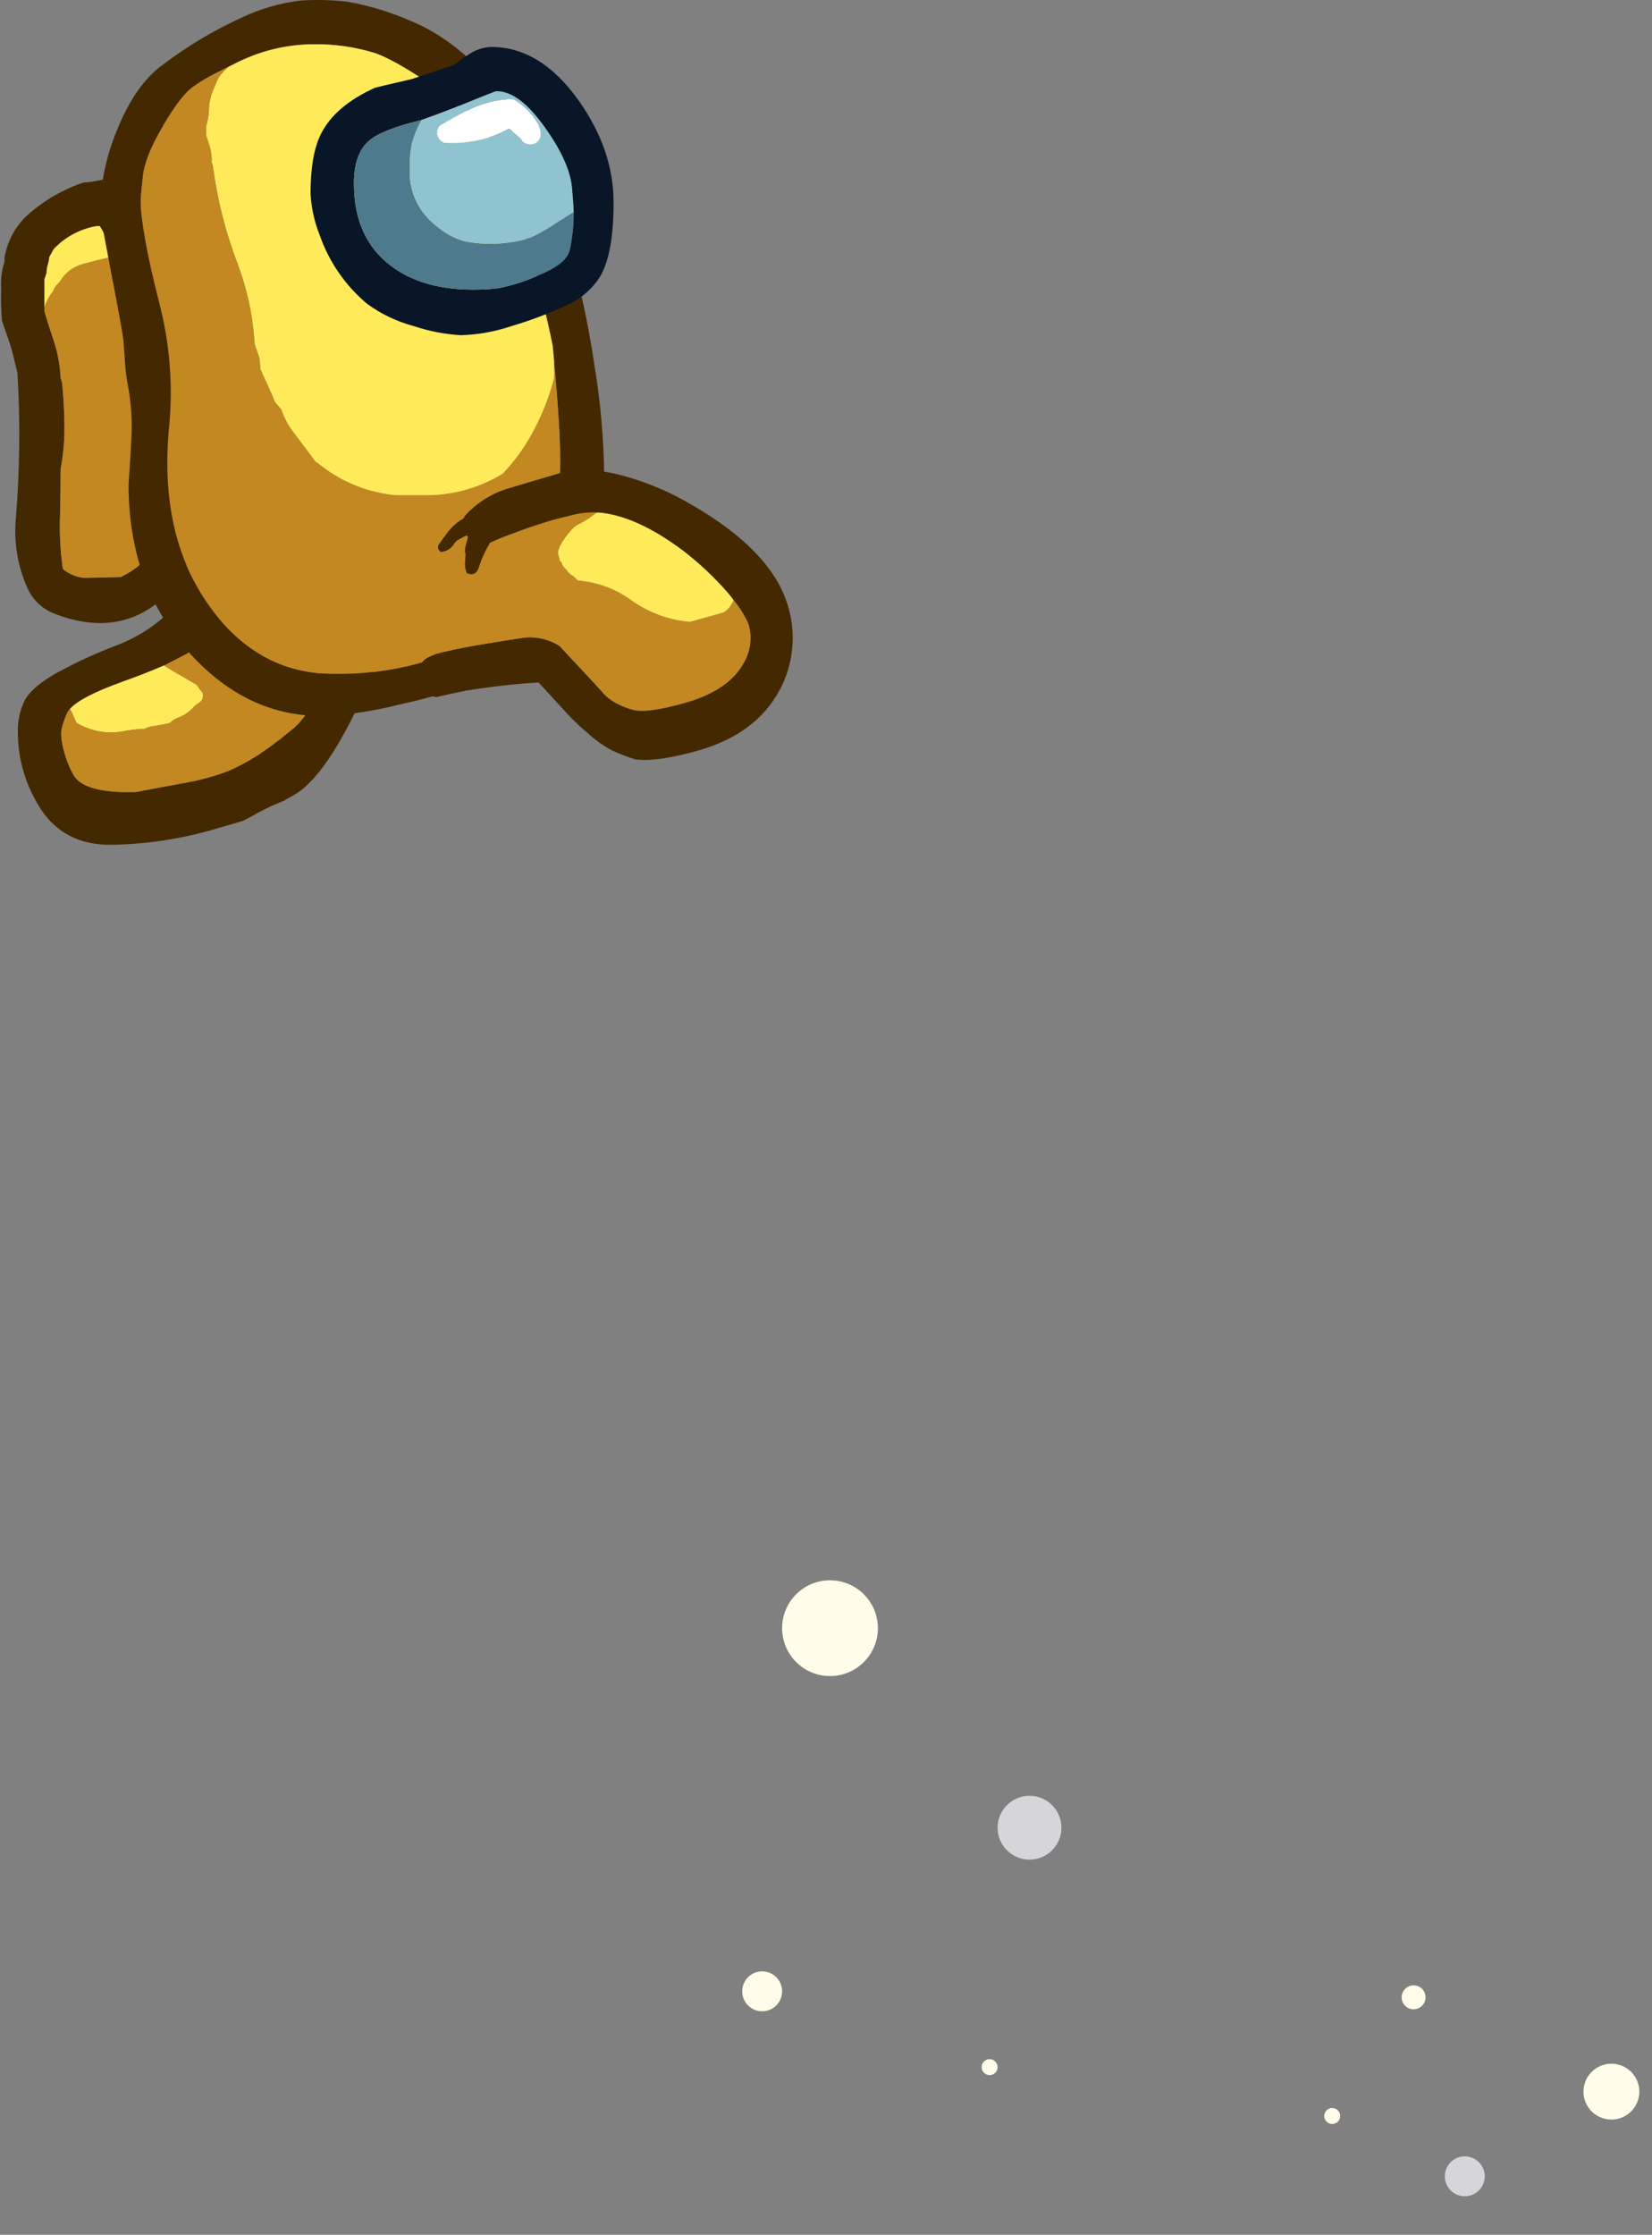 <svg width="207" height="280" viewBox="0 0 207 280" fill="none" xmlns="http://www.w3.org/2000/svg">
<rect x="0" y="0" width="207" height="280" fill="#808080" stroke="none"/>
<g clip-path="url(#clip0_118_580)">
<path d="M10.433 22.876C10.83 22.861 11.226 22.816 11.616 22.741C13.011 22.477 14.421 22.297 15.839 22.2C15.995 22.422 16.177 22.626 16.379 22.808C16.471 23.063 16.55 23.322 16.616 23.585C16.662 23.75 16.684 23.921 16.683 24.092C16.706 24.26 16.718 24.429 16.717 24.599C17.055 25.274 17.381 25.95 17.697 26.626C18.521 28.337 19.21 30.11 19.757 31.93C20.246 33.602 20.902 35.22 21.717 36.761C21.807 37.774 21.942 38.788 22.122 39.801C22.46 41.738 22.798 43.675 23.136 45.612C23.451 47.233 23.823 48.844 24.25 50.443C24.205 50.7 24.205 50.963 24.25 51.22C24.318 51.557 24.374 51.895 24.419 52.233C24.467 52.49 24.547 52.739 24.656 52.976C24.746 53.9 24.802 54.823 24.825 55.747C24.893 57.955 24.848 60.165 24.69 62.368C24.557 64.063 24.297 65.746 23.913 67.402C23.915 68.514 23.744 69.619 23.406 70.679C23.061 71.84 22.447 72.905 21.615 73.787C17.652 78.111 12.753 79.158 6.92 76.928C5.369 76.363 4.113 75.193 3.44 73.685C2.21 70.943 1.709 67.928 1.988 64.936C2.483 58.878 2.55 52.793 2.19 46.727C2.033 46.141 1.886 45.544 1.751 44.936C1.593 44.238 1.402 43.551 1.177 42.875C0.862 41.974 0.546 41.062 0.231 40.139C0.231 40.049 0.231 39.959 0.231 39.869C0.163 39.125 0.13 38.371 0.13 37.605C0.152 36.929 0.152 36.254 0.13 35.578C0.127 34.626 0.275 33.68 0.569 32.774C0.569 32.684 0.569 32.605 0.569 32.538C0.569 32.448 0.569 32.358 0.569 32.267C0.919 30.164 1.98 28.244 3.575 26.828C5.579 25.073 7.91 23.729 10.433 22.876ZM12.494 28.315C12.325 28.316 12.155 28.327 11.987 28.349C9.985 28.716 8.152 29.71 6.751 31.186L6.481 31.659C6.391 31.84 6.289 32.02 6.177 32.2C6.153 32.545 6.085 32.886 5.974 33.213C5.882 33.543 5.836 33.884 5.839 34.227C5.792 34.299 5.757 34.379 5.737 34.463L5.67 34.734C5.623 34.806 5.588 34.886 5.569 34.97V39.024C5.951 40.33 6.357 41.603 6.785 42.842C7.256 44.319 7.529 45.853 7.596 47.402C7.624 47.483 7.658 47.562 7.697 47.639L7.764 47.909C7.775 48.005 7.786 48.095 7.798 48.179C7.957 49.764 8.047 51.363 8.069 52.976C8.116 54.925 7.958 56.872 7.596 58.787C7.596 60.656 7.573 62.514 7.528 64.361C7.435 66.653 7.548 68.948 7.866 71.219C7.903 71.3 7.962 71.37 8.035 71.422C8.744 71.958 9.584 72.296 10.467 72.401C12.021 72.379 13.575 72.345 15.129 72.3C15.205 72.25 15.284 72.205 15.366 72.165C16.089 71.817 16.769 71.386 17.393 70.881C17.573 70.611 17.73 70.352 17.866 70.104C18.028 69.757 18.209 69.419 18.406 69.091C18.474 67.717 18.598 66.366 18.778 65.037C19.003 63.438 19.16 61.839 19.251 60.24C19.274 60.146 19.308 60.056 19.352 59.969C19.375 59.902 19.397 59.823 19.419 59.733C19.442 58.607 19.453 57.503 19.453 56.422C19.455 55.156 19.364 53.892 19.183 52.639C19.14 52.552 19.105 52.462 19.082 52.368C19.059 52.278 19.037 52.199 19.014 52.132V51.625C18.971 51.539 18.937 51.448 18.913 51.355C18.89 51.265 18.868 51.186 18.845 51.118C18.802 51.032 18.768 50.942 18.744 50.848V50.341C18.564 49.756 18.406 49.17 18.271 48.585C18.136 47.977 17.989 47.38 17.832 46.794C17.539 44.7 17.156 42.605 16.683 40.511C16.272 38.588 15.742 36.692 15.095 34.835C14.789 34.015 14.462 33.193 14.116 32.369V31.862C13.94 31.312 13.737 30.77 13.508 30.241C13.219 29.574 12.881 28.93 12.494 28.315H12.494Z" fill="#432800"/>
<path d="M14.116 32.132V32.369C14.462 33.193 14.789 34.015 15.095 34.835C15.742 36.692 16.272 38.588 16.683 40.511C17.156 42.605 17.539 44.7 17.832 46.794C17.989 47.38 18.136 47.977 18.271 48.585C18.406 49.17 18.564 49.756 18.744 50.341V50.848C18.768 50.941 18.802 51.032 18.845 51.118C18.868 51.186 18.89 51.265 18.913 51.355C18.937 51.448 18.971 51.539 19.014 51.625V52.132C19.037 52.199 19.059 52.278 19.082 52.368C19.105 52.462 19.14 52.552 19.183 52.639C19.364 53.892 19.455 55.156 19.453 56.422C19.453 57.503 19.442 58.607 19.42 59.733C19.397 59.823 19.375 59.902 19.352 59.969C19.308 60.056 19.274 60.146 19.251 60.24C19.161 61.839 19.003 63.438 18.778 65.037C18.598 66.366 18.474 67.717 18.406 69.091C18.209 69.419 18.028 69.757 17.866 70.104C17.73 70.352 17.573 70.611 17.393 70.881C16.769 71.386 16.089 71.817 15.366 72.165C15.284 72.205 15.205 72.25 15.129 72.3C13.575 72.345 12.021 72.379 10.467 72.401C9.584 72.296 8.745 71.958 8.035 71.422C7.962 71.37 7.903 71.3 7.866 71.219C7.548 68.948 7.435 66.653 7.528 64.361C7.573 62.514 7.596 60.656 7.596 58.787C7.958 56.872 8.116 54.925 8.069 52.976C8.047 51.363 7.957 49.764 7.798 48.179C7.786 48.095 7.775 48.005 7.764 47.909L7.697 47.639C7.658 47.562 7.624 47.483 7.596 47.402C7.529 45.853 7.256 44.319 6.785 42.842C6.357 41.603 5.951 40.33 5.569 39.024V38.416C5.826 37.694 6.203 37.02 6.683 36.423C6.71 36.277 6.768 36.139 6.852 36.017C6.928 35.894 7.019 35.781 7.123 35.679C7.258 35.544 7.382 35.409 7.494 35.274C8.148 34.164 9.218 33.362 10.467 33.044C11.672 32.716 12.889 32.412 14.116 32.132Z" fill="#C38822"/>
<path d="M11.987 28.349C12.155 28.327 12.325 28.316 12.494 28.315C12.881 28.93 13.219 29.574 13.508 30.24C13.737 30.77 13.94 31.312 14.116 31.862V32.132C12.889 32.412 11.672 32.716 10.467 33.044C9.218 33.361 8.148 34.164 7.494 35.274C7.382 35.409 7.258 35.544 7.123 35.679C7.019 35.781 6.928 35.894 6.852 36.017C6.768 36.139 6.71 36.277 6.683 36.423C6.203 37.02 5.826 37.694 5.569 38.416V34.97C5.588 34.886 5.623 34.806 5.67 34.734L5.737 34.463C5.757 34.379 5.792 34.299 5.839 34.227C5.836 33.884 5.882 33.543 5.974 33.213C6.085 32.886 6.153 32.545 6.177 32.2C6.289 32.02 6.391 31.84 6.481 31.659L6.751 31.186C8.152 29.71 9.985 28.716 11.987 28.349Z" fill="#FFEB5A"/>
<path d="M40.578 62.505C42.592 62.441 44.591 62.87 46.402 63.753C47.641 64.463 48.627 65.543 49.221 66.842C49.649 67.815 49.939 68.844 50.081 69.897C50.199 70.523 50.267 71.157 50.286 71.793C50.107 73.448 49.773 75.082 49.29 76.675C48.485 79.731 47.44 82.718 46.164 85.609C42.765 93.435 39.599 98.134 36.666 99.706C36.257 99.924 35.87 100.142 35.506 100.361C34.421 100.784 33.363 101.273 32.339 101.828C31.566 102.265 30.94 102.604 30.463 102.843C29.535 103.12 28.222 103.503 26.524 103.992C22.5 105.14 18.344 105.762 14.16 105.843C9.676 105.946 6.431 104.066 4.424 100.203C2.998 97.626 2.246 94.731 2.237 91.786C2.191 90.351 2.506 88.928 3.152 87.646C3.733 86.62 4.978 85.549 6.889 84.432C9.356 83.067 11.917 81.88 14.552 80.88C17.507 79.774 20.148 77.963 22.244 75.606C23.432 74.33 24.374 72.845 25.022 71.227C25.376 70.18 25.932 69.214 26.659 68.383C28.192 66.99 30.783 65.615 34.433 64.258C37.561 63.073 39.61 62.488 40.578 62.505M43.554 68.266C43.553 68.356 42.057 68.251 39.066 67.952L31.101 71.398C30.338 72.579 29.283 74.329 27.937 76.649C26.928 78.57 25.529 80.261 23.831 81.613C23.717 81.701 23.58 81.8 23.421 81.91L20.762 83.284C20.68 83.311 20.601 83.343 20.524 83.381C19.16 83.987 17.459 84.656 15.421 85.389C11.886 86.657 9.67 87.802 8.774 88.823C8.605 88.98 8.474 89.174 8.393 89.391C8.071 90.077 7.831 90.799 7.681 91.541L7.679 91.642L7.678 91.71L7.675 91.879C7.671 92.082 7.679 92.296 7.698 92.521C7.913 94.105 8.413 95.636 9.175 97.04C10.026 98.632 12.649 99.363 17.044 99.236C17.428 99.152 18.354 98.976 19.823 98.709L23.653 97.997C25.404 97.667 27.12 97.176 28.78 96.53C29.958 95.998 31.097 95.386 32.19 94.696C33.595 93.775 34.943 92.772 36.228 91.69C37.589 90.704 38.624 89.333 39.201 87.754C39.745 86.232 41.05 83.067 43.114 78.259C44.017 76.245 44.513 74.071 44.574 71.864C44.51 71.441 44.316 71.049 44.019 70.74C43.748 70.458 43.567 70.102 43.496 69.717C43.624 68.819 43.644 68.335 43.554 68.266L43.554 68.266Z" fill="#432800"/>
<path d="M25.265 86.672L25.398 86.809C25.395 86.889 25.405 86.969 25.428 87.046L25.426 87.181C25.426 87.261 25.413 87.341 25.388 87.417L25.386 87.552C25.316 87.709 25.209 87.846 25.075 87.952C24.869 88.106 24.641 88.272 24.39 88.448C23.81 89.14 23.054 89.664 22.202 89.964C21.86 90.117 21.548 90.329 21.279 90.591C20.511 90.758 19.742 90.902 18.974 91.024C18.685 91.063 18.407 91.162 18.159 91.314C17.168 91.343 16.182 91.461 15.213 91.67C13.266 91.971 11.275 91.579 9.589 90.56C9.456 90.305 9.337 90.044 9.231 89.777C9.106 89.447 8.954 89.127 8.774 88.823C9.67 87.802 11.886 86.657 15.421 85.389C17.459 84.656 19.16 83.987 20.524 83.381C21.594 84.03 22.676 84.668 23.769 85.295C24.059 85.457 24.337 85.62 24.605 85.782C24.716 85.897 24.816 86.024 24.903 86.159C25.011 86.339 25.132 86.51 25.265 86.672Z" fill="#FFEB5A"/>
<path d="M39.066 67.952C42.057 68.251 43.553 68.356 43.554 68.266C43.643 68.335 43.624 68.819 43.496 69.717C43.567 70.102 43.748 70.458 44.019 70.74C44.316 71.048 44.51 71.441 44.574 71.864C44.513 74.071 44.017 76.244 43.114 78.259C41.05 83.067 39.745 86.232 39.201 87.754C38.624 89.333 37.589 90.704 36.228 91.69C34.943 92.772 33.595 93.775 32.19 94.696C31.097 95.386 29.958 95.998 28.78 96.53C27.12 97.176 25.404 97.667 23.653 97.997L19.823 98.709C18.354 98.976 17.428 99.152 17.044 99.236C12.649 99.363 10.026 98.632 9.175 97.04C8.413 95.636 7.913 94.105 7.698 92.521C7.679 92.296 7.671 92.082 7.675 91.879L7.678 91.71L7.679 91.642L7.68 91.541C7.831 90.799 8.07 90.077 8.393 89.391C8.474 89.174 8.604 88.98 8.774 88.823C8.953 89.127 9.106 89.447 9.231 89.777C9.337 90.044 9.456 90.305 9.589 90.56C11.275 91.579 13.266 91.971 15.213 91.67C16.182 91.461 17.168 91.343 18.158 91.314C18.407 91.162 18.685 91.063 18.974 91.024C19.742 90.902 20.511 90.758 21.279 90.591C21.548 90.329 21.86 90.117 22.202 89.964C23.054 89.664 23.81 89.14 24.39 88.448C24.641 88.272 24.869 88.107 25.075 87.952C25.209 87.846 25.315 87.709 25.386 87.552L25.388 87.417C25.413 87.341 25.426 87.261 25.426 87.181L25.428 87.046C25.405 86.969 25.395 86.889 25.398 86.809L25.265 86.672C25.132 86.51 25.011 86.339 24.902 86.159C24.816 86.024 24.716 85.897 24.605 85.782C24.337 85.62 24.059 85.457 23.768 85.295C22.675 84.668 21.594 84.03 20.524 83.381C20.601 83.343 20.68 83.311 20.762 83.284L23.421 81.91C23.58 81.8 23.717 81.701 23.831 81.613C25.529 80.261 26.927 78.57 27.937 76.649C29.283 74.329 30.337 72.579 31.101 71.398L39.066 67.952Z" fill="#C38822"/>
<path d="M14.589 16.491C16.12 12.595 18.057 9.802 20.399 8.113C23.511 5.752 26.876 3.747 30.433 2.133C32.709 1.075 35.137 0.38 37.629 0.072C39.577 -0.057 41.533 -0.012 43.473 0.208C46.266 0.695 48.989 1.523 51.581 2.674C55.029 4.095 58.373 6.607 61.614 10.207C63.113 11.854 64.523 13.579 65.837 15.376C70.047 25.158 72.966 35.447 74.519 45.983C75.249 50.441 75.644 54.946 75.702 59.463C75.702 66.354 72.132 73.809 64.993 81.827C61.896 84.135 59.599 85.554 58.101 86.084C55.393 86.967 52.642 87.711 49.858 88.313C46.698 89.128 43.458 89.593 40.196 89.698C34.047 89.698 28.608 87.12 23.879 81.962C18.699 76.332 16.109 69.226 16.109 60.645C16.266 58.505 16.379 56.704 16.447 55.24C16.603 52.82 16.444 50.389 15.974 48.01C15.798 47.016 15.685 46.012 15.636 45.004L15.467 42.605C15.354 41.704 14.825 38.799 13.879 33.889C12.978 29.205 12.528 26.738 12.528 26.491C12.58 23.058 13.279 19.665 14.589 16.491M20.534 15.579C20.483 15.673 20.439 15.763 20.399 15.849C18.896 18.376 18.063 20.482 17.899 22.166C17.716 23.876 17.626 24.856 17.629 25.106C17.629 27.561 18.395 31.806 19.926 37.842C21.253 42.873 21.687 48.099 21.21 53.281C20.287 62.469 21.987 70.059 26.311 76.05C30.365 81.635 35.523 84.428 41.784 84.428C45.387 84.498 48.981 84.054 52.459 83.111C56.209 82.065 59.598 80.008 62.256 77.165C63.067 76.289 63.811 75.433 64.486 74.597L68.236 68.821C68.381 68.464 68.516 68.115 68.641 67.773C68.781 67.395 68.905 67.023 69.013 66.659C69.642 64.271 70.026 61.826 70.161 59.361V59.328C70.18 58.884 70.191 58.433 70.195 57.976V57.672C70.195 54.973 69.936 50.795 69.418 45.139C69.365 44.547 69.309 43.939 69.249 43.315C68.573 39.914 67.571 35.882 66.243 31.22C65.116 27.234 64.035 23.799 62.999 20.916C62.691 19.894 62.272 18.909 61.749 17.977C60.556 15.838 58.517 13.755 55.635 11.728C51.804 9.027 48.932 7.338 47.02 6.66C44.537 5.892 41.95 5.516 39.351 5.545C35.894 5.553 32.489 6.387 29.419 7.978C29.305 8.039 29.035 8.174 28.608 8.383C28.283 8.548 27.877 8.75 27.392 8.991C27.368 8.998 27.345 9.009 27.325 9.025C26.173 9.574 25.076 10.23 24.048 10.984C23.125 11.674 21.954 13.206 20.534 15.579L20.534 15.579Z" fill="#432800"/>
<path d="M62.999 20.916C64.035 23.799 65.116 27.234 66.243 31.22C67.571 35.882 68.573 39.914 69.249 43.315C69.309 43.939 69.365 44.547 69.418 45.139C69.423 45.657 69.435 46.175 69.452 46.693C69.452 46.941 69.441 47.2 69.418 47.47C68.822 49.737 67.96 51.925 66.851 53.99C65.828 55.954 64.531 57.762 62.999 59.361C60.227 61.054 57.058 61.986 53.81 62.064H49.655C46.236 61.763 42.976 60.485 40.264 58.382C40.016 58.202 39.768 58.021 39.52 57.841C38.619 56.625 37.707 55.409 36.784 54.193C36.104 53.307 35.579 52.313 35.23 51.254C35.14 51.186 35.06 51.107 34.993 51.017C34.931 50.934 34.864 50.855 34.791 50.781C34.706 50.696 34.627 50.606 34.554 50.51C34.49 50.425 34.433 50.335 34.385 50.24C34.205 49.745 34.002 49.26 33.777 48.787C33.394 47.931 33 47.064 32.595 46.186V45.679C32.571 45.603 32.559 45.523 32.561 45.443C32.539 45.275 32.528 45.105 32.527 44.936C32.415 44.576 32.302 44.238 32.189 43.923C32.083 43.67 31.992 43.41 31.919 43.146C31.903 42.903 31.881 42.656 31.852 42.402C31.605 39.188 30.9 36.025 29.757 33.011C28.259 29.091 27.227 25.009 26.683 20.849L26.615 20.579C26.587 20.498 26.553 20.419 26.514 20.342C26.537 20.004 26.526 19.665 26.48 19.329C26.434 18.987 26.366 18.648 26.277 18.315C26.165 17.977 26.052 17.64 25.939 17.302C25.916 17.208 25.882 17.117 25.838 17.031V15.781C26.042 15.124 26.155 14.442 26.176 13.755C26.194 12.966 26.354 12.188 26.649 11.457C26.874 10.849 27.122 10.264 27.392 9.701C27.753 9.223 28.161 8.781 28.608 8.383C29.035 8.174 29.305 8.039 29.419 7.978C32.489 6.387 35.894 5.553 39.351 5.545C41.95 5.516 44.537 5.892 47.02 6.66C48.932 7.338 51.804 9.027 55.635 11.727C58.517 13.755 60.556 15.838 61.749 17.977C62.272 18.909 62.691 19.894 62.999 20.916Z" fill="#FFEB5A"/>
<path d="M20.399 15.849C20.438 15.763 20.483 15.673 20.534 15.579C21.953 13.206 23.125 11.674 24.048 10.984C25.076 10.23 26.173 9.574 27.325 9.025C27.345 9.009 27.368 8.998 27.392 8.991C27.877 8.75 28.282 8.548 28.608 8.383C28.161 8.781 27.753 9.222 27.392 9.7C27.122 10.264 26.874 10.849 26.649 11.457C26.354 12.188 26.194 12.966 26.176 13.754C26.155 14.442 26.042 15.124 25.838 15.781V17.031C25.882 17.117 25.916 17.208 25.939 17.302C26.052 17.639 26.165 17.977 26.277 18.315C26.366 18.648 26.434 18.987 26.48 19.329C26.526 19.664 26.537 20.004 26.514 20.342C26.553 20.418 26.587 20.497 26.615 20.578L26.683 20.849C27.227 25.009 28.259 29.091 29.757 33.011C30.9 36.025 31.605 39.188 31.852 42.402C31.881 42.656 31.903 42.903 31.919 43.145C31.992 43.41 32.083 43.67 32.189 43.922C32.302 44.238 32.415 44.576 32.527 44.936C32.528 45.105 32.539 45.275 32.561 45.443C32.559 45.523 32.571 45.603 32.595 45.679V46.186C33 47.064 33.394 47.931 33.777 48.787C34.002 49.26 34.205 49.744 34.385 50.24C34.433 50.335 34.49 50.425 34.554 50.51C34.627 50.606 34.706 50.696 34.791 50.78C34.864 50.854 34.931 50.933 34.993 51.017C35.06 51.107 35.14 51.186 35.23 51.253C35.579 52.313 36.104 53.307 36.784 54.193C37.707 55.409 38.619 56.625 39.52 57.841C39.768 58.021 40.016 58.201 40.264 58.382C42.976 60.485 46.236 61.763 49.655 62.064H53.81C57.058 61.986 60.227 61.054 62.999 59.361C64.531 57.762 65.828 55.953 66.851 53.99C67.96 51.925 68.822 49.737 69.418 47.47C69.441 47.199 69.452 46.94 69.452 46.693C69.435 46.175 69.423 45.657 69.418 45.139C69.936 50.795 70.195 54.973 70.195 57.672V57.976C70.191 58.433 70.18 58.884 70.161 59.328V59.361C70.026 61.826 69.641 64.271 69.013 66.658C68.905 67.023 68.781 67.395 68.641 67.773C68.516 68.115 68.381 68.464 68.236 68.82L64.486 74.597C63.811 75.433 63.067 76.289 62.256 77.165C59.598 80.008 56.208 82.065 52.459 83.111C48.981 84.054 45.387 84.498 41.784 84.428C35.523 84.428 30.365 81.635 26.311 76.05C21.987 70.059 20.287 62.469 21.21 53.28C21.687 48.099 21.253 42.873 19.926 37.842C18.395 31.806 17.629 27.56 17.629 25.105C17.626 24.856 17.716 23.876 17.899 22.166C18.063 20.481 18.896 18.375 20.399 15.849Z" fill="#C38822"/>
<path d="M58.776 6.795C59.595 6.235 60.556 5.919 61.547 5.883C65.668 5.883 69.317 8.113 72.492 12.572C75.42 16.694 76.884 20.962 76.884 25.376C76.884 29.7 76.31 32.808 75.161 34.7C74.142 36.288 72.672 37.535 70.938 38.281C68.729 39.302 66.448 40.16 64.114 40.848C62.056 41.549 59.903 41.936 57.729 41.997C55.716 41.877 53.728 41.491 51.817 40.848C49.711 40.287 47.728 39.336 45.973 38.044C43.267 35.767 41.224 32.803 40.061 29.463C39.396 27.804 39.008 26.046 38.912 24.261C38.912 20.973 39.351 18.473 40.23 16.761C41.401 14.419 43.664 12.493 47.02 10.984C47.155 10.939 48.687 10.579 51.614 9.903L56.851 8.147C57.594 7.583 58.236 7.133 58.776 6.795ZM56.817 13.552C55.343 14.129 54.015 14.625 52.831 15.038C49.542 15.826 47.358 16.682 46.277 17.606C44.993 18.687 44.351 20.477 44.351 22.977C44.351 27.504 45.871 30.927 48.912 33.247C51.547 35.274 55.004 36.288 59.283 36.288C60.31 36.292 61.337 36.236 62.357 36.119C64.093 35.792 65.783 35.259 67.391 34.531C69.758 33.59 71.087 32.543 71.377 31.389C71.721 29.802 71.891 28.182 71.884 26.558C71.847 25.742 71.779 24.774 71.681 23.653C71.501 21.333 70.229 18.585 67.864 15.41C65.882 12.752 63.99 11.423 62.188 11.423C62.076 11.423 60.285 12.133 56.817 13.552H56.817Z" fill="#091628"/>
<path d="M51.648 17.842C51.414 18.952 51.312 20.086 51.344 21.221C51.238 23.563 52.121 25.843 53.777 27.504C55.532 29.215 57.3 30.173 59.081 30.376C60.649 30.605 62.242 30.605 63.81 30.376C64.765 30.264 65.705 30.048 66.614 29.734C67.549 29.29 68.452 28.782 69.317 28.213C70.691 27.313 71.546 26.761 71.885 26.558C71.891 28.182 71.722 29.802 71.377 31.389C71.087 32.543 69.758 33.591 67.391 34.531C65.783 35.259 64.093 35.792 62.358 36.119C61.337 36.236 60.31 36.292 59.283 36.288C55.004 36.288 51.547 35.274 48.912 33.247C45.871 30.927 44.351 27.504 44.351 22.977C44.351 20.477 44.993 18.687 46.277 17.606C47.358 16.682 49.543 15.826 52.831 15.038C52.331 15.925 51.934 16.865 51.648 17.842Z" fill="#4E7A8D"/>
<path d="M51.344 21.221C51.312 20.086 51.414 18.952 51.648 17.842C51.934 16.866 52.331 15.925 52.831 15.038C54.015 14.625 55.343 14.129 56.817 13.552C60.285 12.133 62.076 11.424 62.188 11.424C63.99 11.424 65.882 12.752 67.864 15.41C70.229 18.585 71.501 21.333 71.681 23.653C71.779 24.774 71.847 25.742 71.884 26.558C71.546 26.761 70.691 27.313 69.317 28.213C68.452 28.782 67.549 29.29 66.614 29.734C65.705 30.048 64.765 30.264 63.81 30.376C62.242 30.605 60.649 30.605 59.081 30.376C57.3 30.173 55.532 29.215 53.777 27.504C52.121 25.843 51.238 23.563 51.344 21.221ZM54.858 16.221L54.79 16.356V16.863L54.858 16.998C54.858 17.045 54.87 17.091 54.891 17.133L54.959 17.268C54.987 17.298 55.01 17.332 55.027 17.369C55.053 17.419 55.087 17.465 55.128 17.504L55.263 17.64C55.317 17.677 55.374 17.71 55.432 17.741C55.471 17.782 55.517 17.816 55.567 17.842C55.584 17.862 55.608 17.874 55.635 17.876C56.992 17.966 58.355 17.875 59.689 17.606C61.097 17.339 62.455 16.849 63.709 16.153C63.799 16.176 63.889 16.198 63.979 16.221C64.02 16.26 64.054 16.306 64.08 16.356C64.216 16.491 64.351 16.615 64.486 16.727C64.642 16.839 64.789 16.963 64.925 17.099C65.021 17.195 65.123 17.285 65.229 17.369C65.255 17.419 65.29 17.465 65.33 17.504L65.398 17.64C65.419 17.684 65.455 17.719 65.499 17.741C65.663 17.912 65.875 18.03 66.107 18.079C66.554 18.198 67.031 18.069 67.357 17.741C67.539 17.58 67.669 17.368 67.729 17.133V16.863C67.751 16.821 67.762 16.774 67.763 16.727C67.719 16.328 67.605 15.938 67.425 15.579C67.104 15.008 66.718 14.475 66.276 13.991C65.723 13.395 65.085 12.883 64.384 12.471C64.327 12.468 64.27 12.457 64.216 12.437C64.113 12.436 64.011 12.424 63.911 12.403C62.041 12.516 60.213 13.011 58.54 13.856C57.436 14.419 56.355 15.016 55.297 15.646C55.19 15.687 55.096 15.758 55.026 15.849L54.959 15.984L54.891 16.119C54.873 16.15 54.862 16.185 54.858 16.221L54.858 16.221Z" fill="#90C3D0"/>
<path d="M54.79 16.356L54.858 16.221C54.862 16.185 54.873 16.15 54.892 16.119L54.959 15.984L55.027 15.849C55.096 15.758 55.19 15.687 55.297 15.646C56.355 15.016 57.437 14.419 58.54 13.856C60.213 13.011 62.041 12.516 63.911 12.403C64.011 12.424 64.113 12.436 64.216 12.437C64.27 12.457 64.327 12.468 64.385 12.471C65.086 12.883 65.723 13.395 66.276 13.991C66.718 14.475 67.104 15.008 67.425 15.579C67.605 15.938 67.719 16.328 67.763 16.727C67.762 16.774 67.751 16.821 67.729 16.863V17.133C67.669 17.368 67.54 17.58 67.357 17.741C67.031 18.069 66.555 18.198 66.107 18.079C65.875 18.03 65.663 17.912 65.499 17.741C65.455 17.719 65.42 17.684 65.398 17.64L65.33 17.504C65.29 17.465 65.255 17.419 65.229 17.369C65.123 17.285 65.021 17.195 64.925 17.099C64.789 16.963 64.642 16.839 64.486 16.727C64.351 16.615 64.216 16.491 64.08 16.356C64.054 16.306 64.02 16.26 63.979 16.221C63.889 16.198 63.799 16.176 63.709 16.153C62.455 16.849 61.098 17.339 59.689 17.606C58.355 17.875 56.992 17.966 55.635 17.876C55.609 17.874 55.584 17.862 55.567 17.842C55.517 17.816 55.471 17.782 55.432 17.741C55.374 17.71 55.317 17.677 55.263 17.64L55.128 17.504C55.087 17.465 55.053 17.419 55.027 17.369C55.01 17.332 54.987 17.298 54.959 17.268L54.892 17.133C54.87 17.091 54.858 17.045 54.858 16.998L54.79 16.863V16.356Z" fill="white"/>
<path d="M79.012 75.138C81.189 76.725 83.76 77.684 86.445 77.908C87.864 77.525 89.271 77.131 90.668 76.726C90.939 76.567 91.179 76.361 91.377 76.118C91.6 75.829 91.782 75.51 91.918 75.172C92.558 75.924 93.102 76.752 93.539 77.638C93.686 77.904 93.8 78.188 93.877 78.482C94.272 80.084 94.004 81.777 93.134 83.178C91.827 85.498 89.271 87.165 85.465 88.178C82.582 88.966 80.589 89.237 79.485 88.989C78.531 88.762 77.619 88.386 76.783 87.874C76.392 87.62 76.03 87.326 75.702 86.996C75.657 86.906 73.832 84.935 70.229 81.084C70.227 81.057 70.215 81.033 70.195 81.016C68.835 80.106 67.19 79.722 65.567 79.935C64.058 80.16 62.571 80.397 61.108 80.644C59.261 80.937 57.425 81.286 55.601 81.692C55.623 81.669 55.623 81.635 55.601 81.59C55.578 81.422 55.566 81.253 55.567 81.084V80.577C55.274 78.131 55.274 75.658 55.567 73.212C55.771 71.204 56.442 69.272 57.526 67.57C57.83 67.406 58.145 67.237 58.472 67.064C58.522 67.138 58.567 67.206 58.608 67.266L58.641 67.3C58.531 67.711 58.419 68.128 58.303 68.55V68.618C58.299 68.653 58.288 68.688 58.27 68.719V68.854C58.269 68.901 58.258 68.948 58.236 68.989V69.057C58.256 69.074 58.268 69.098 58.27 69.124V69.158C58.27 69.205 58.282 69.252 58.303 69.293C58.305 69.32 58.317 69.344 58.337 69.361C58.315 69.721 58.292 70.082 58.27 70.442C58.221 70.917 58.303 71.395 58.506 71.827C59.272 72.12 59.779 71.85 60.026 71.016C60.356 69.975 60.81 68.977 61.378 68.043L61.445 67.976C62.295 67.583 63.15 67.234 64.013 66.929C65.589 66.32 67.166 65.78 68.742 65.307C69.598 65.037 70.443 64.811 71.276 64.631C71.349 64.591 71.43 64.568 71.513 64.564C72.602 64.27 73.73 64.145 74.857 64.192L74.519 64.395C73.973 64.834 73.384 65.219 72.763 65.543C72.353 65.711 71.984 65.964 71.681 66.287C71.074 66.939 70.552 67.665 70.127 68.449C70.123 68.485 70.112 68.519 70.094 68.55C70.074 68.656 70.04 68.758 69.992 68.854C69.97 68.944 69.947 69.046 69.925 69.158C69.924 69.205 69.913 69.252 69.891 69.293C69.909 69.324 69.921 69.359 69.925 69.395C69.947 69.485 69.97 69.564 69.992 69.631C70.015 69.721 70.037 69.8 70.06 69.868L70.127 70.138C70.128 70.185 70.14 70.231 70.161 70.273C70.178 70.31 70.201 70.344 70.229 70.374C70.246 70.416 70.286 70.442 70.33 70.442C70.334 70.494 70.358 70.543 70.398 70.577C70.398 70.624 70.41 70.671 70.432 70.712C70.429 70.749 70.441 70.786 70.465 70.814C70.629 71.041 70.809 71.256 71.006 71.456C71.207 71.749 71.473 71.992 71.783 72.165C72.01 72.302 72.206 72.487 72.357 72.705C72.512 72.747 72.67 72.77 72.83 72.773C75.061 73.013 77.191 73.827 79.012 75.138Z" fill="#C38822"/>
<path d="M86.445 77.908C83.76 77.684 81.189 76.725 79.012 75.138C77.191 73.828 75.061 73.013 72.83 72.773C72.67 72.77 72.512 72.747 72.357 72.706C72.206 72.487 72.01 72.302 71.783 72.165C71.473 71.992 71.207 71.749 71.006 71.456C70.809 71.256 70.629 71.041 70.465 70.814C70.441 70.786 70.429 70.749 70.432 70.712C70.41 70.671 70.398 70.624 70.398 70.577C70.358 70.543 70.334 70.494 70.33 70.442C70.286 70.442 70.246 70.416 70.229 70.374C70.201 70.344 70.178 70.31 70.161 70.273C70.14 70.231 70.128 70.185 70.127 70.138L70.06 69.868C70.037 69.8 70.015 69.721 69.992 69.631C69.97 69.564 69.947 69.485 69.925 69.395C69.921 69.359 69.909 69.325 69.891 69.293C69.913 69.252 69.924 69.205 69.925 69.158C69.947 69.046 69.97 68.944 69.992 68.854C70.04 68.758 70.074 68.656 70.094 68.55C70.112 68.519 70.123 68.485 70.127 68.449C70.552 67.665 71.074 66.939 71.682 66.287C71.984 65.965 72.353 65.711 72.763 65.544C73.385 65.219 73.973 64.835 74.519 64.395L74.857 64.192C78.055 64.418 81.636 66.016 85.6 68.989C87.626 70.547 89.493 72.301 91.174 74.226C91.445 74.541 91.692 74.856 91.918 75.172C91.782 75.51 91.6 75.829 91.377 76.118C91.179 76.361 90.939 76.567 90.668 76.726C89.271 77.131 87.864 77.525 86.445 77.908Z" fill="#FFEB5A"/>
<path d="M77.391 59.429C80.543 60.217 83.568 61.445 86.377 63.077C93.381 67.064 97.525 71.433 98.809 76.185C99.775 79.598 99.388 83.253 97.728 86.388C95.701 90.216 92.143 92.806 87.053 94.158C83.742 95.058 81.253 95.385 79.587 95.137C78.594 94.834 77.623 94.461 76.681 94.022C75.554 93.415 74.51 92.666 73.573 91.793C72.704 91.067 71.881 90.289 71.107 89.462L67.493 85.509C64.745 85.667 61.727 86.005 58.439 86.523C57.2 86.77 55.961 87.041 54.722 87.333C54.585 87.333 54.448 87.31 54.317 87.266C54.197 87.219 54.073 87.185 53.946 87.165C53.833 87.097 53.709 87.029 53.574 86.962C53.48 86.914 53.399 86.844 53.337 86.759C53.254 86.697 53.175 86.629 53.101 86.556C52.877 86.4 52.711 86.175 52.628 85.915C52.569 85.754 52.501 85.596 52.425 85.442C52.38 85.261 52.335 85.093 52.29 84.935V84.665C52.315 84.494 52.349 84.325 52.392 84.158C52.393 84.056 52.404 83.954 52.425 83.854C52.486 83.666 52.565 83.485 52.662 83.313C52.905 82.889 53.27 82.548 53.709 82.334L54.655 81.928C54.993 81.838 55.308 81.759 55.601 81.692C57.425 81.286 59.261 80.937 61.108 80.644C62.571 80.397 64.058 80.16 65.567 79.935C67.19 79.722 68.835 80.106 70.195 81.016C70.215 81.033 70.227 81.057 70.229 81.084C73.832 84.935 75.657 86.906 75.702 86.996C76.03 87.326 76.392 87.62 76.783 87.874C77.619 88.386 78.531 88.762 79.485 88.989C80.589 89.237 82.582 88.966 85.465 88.178C89.271 87.165 91.827 85.498 93.134 83.178C94.004 81.777 94.272 80.084 93.877 78.482C93.8 78.188 93.686 77.904 93.539 77.638C93.102 76.752 92.558 75.924 91.917 75.172C91.692 74.856 91.445 74.541 91.174 74.226C89.493 72.301 87.626 70.547 85.6 68.989C81.636 66.016 78.055 64.417 74.857 64.192C73.73 64.145 72.602 64.27 71.513 64.564C71.43 64.568 71.349 64.591 71.276 64.631C70.443 64.811 69.598 65.037 68.742 65.307C67.166 65.78 65.589 66.32 64.013 66.929C63.15 67.234 62.295 67.583 61.445 67.976L61.378 68.043C60.81 68.977 60.356 69.975 60.026 71.016C59.779 71.85 59.272 72.12 58.506 71.827C58.303 71.395 58.221 70.917 58.27 70.442C58.292 70.082 58.315 69.721 58.337 69.361C58.317 69.344 58.305 69.32 58.303 69.293C58.282 69.252 58.27 69.205 58.27 69.158V69.124C58.268 69.098 58.256 69.074 58.236 69.057V68.989C58.258 68.948 58.269 68.901 58.27 68.854V68.719C58.288 68.688 58.299 68.653 58.303 68.618V68.55C58.419 68.128 58.531 67.711 58.641 67.3L58.608 67.266C58.567 67.206 58.522 67.138 58.472 67.064C58.145 67.237 57.83 67.406 57.526 67.57C57.497 67.585 57.474 67.596 57.459 67.604C57.243 67.731 57.058 67.904 56.918 68.111C56.578 68.7 55.974 69.09 55.297 69.158H55.263C55.246 69.138 55.222 69.126 55.196 69.124L55.128 69.057L55.06 68.989L54.993 68.922C54.959 68.854 54.925 68.787 54.892 68.719V68.415C54.914 68.325 54.961 68.243 55.027 68.178C55.162 67.998 55.297 67.807 55.432 67.604C55.515 67.456 55.617 67.32 55.736 67.199C56.029 66.748 56.369 66.329 56.749 65.949C57.131 65.59 57.55 65.272 57.999 65.003C58.052 64.957 58.109 64.912 58.168 64.868V64.733C59.678 63.02 61.648 61.777 63.844 61.152C65.848 60.544 67.864 59.947 69.891 59.361C71.828 58.686 74.328 58.708 77.391 59.429Z" fill="#432800"/>
</g>
<g clip-path="url(#clip1_118_580)">
<path d="M104 210C107.314 210 110 207.314 110 204C110 200.686 107.314 198 104 198C100.686 198 98 200.686 98 204C98 207.314 100.686 210 104 210Z" fill="#FFFDE9"/>
<path d="M129 233C131.209 233 133 231.209 133 229C133 226.791 131.209 225 129 225C126.791 225 125 226.791 125 229C125 231.209 126.791 233 129 233Z" fill="#D6D5D9"/>
<path d="M95.5 252C96.881 252 98 250.881 98 249.5C98 248.119 96.881 247 95.5 247C94.119 247 93 248.119 93 249.5C93 250.881 94.119 252 95.5 252Z" fill="#FFFDE9"/>
<path d="M124 260C124.552 260 125 259.552 125 259C125 258.448 124.552 258 124 258C123.448 258 123 258.448 123 259C123 259.552 123.448 260 124 260Z" fill="#FFFDE9"/>
</g>
<g clip-path="url(#clip2_118_580)">
<path d="M198.532 261.164C198.031 263.031 199.139 264.95 201.007 265.45C202.874 265.951 204.793 264.843 205.293 262.976C205.793 261.108 204.685 259.189 202.818 258.689C200.951 258.189 199.032 259.297 198.532 261.164Z" fill="#FFFDE9"/>
<path d="M181.126 272.029C180.769 273.363 181.561 274.734 182.894 275.091C184.228 275.448 185.599 274.657 185.956 273.323C186.313 271.99 185.522 270.619 184.188 270.261C182.855 269.904 181.484 270.696 181.126 272.029Z" fill="#D6D5D9"/>
<path d="M175.678 249.864C175.463 250.664 175.938 251.486 176.738 251.701C177.538 251.915 178.361 251.44 178.575 250.64C178.79 249.84 178.315 249.017 177.515 248.803C176.715 248.589 175.892 249.064 175.678 249.864Z" fill="#FFFDE9"/>
<path d="M165.965 264.861C165.822 265.394 166.139 265.943 166.672 266.086C167.206 266.229 167.754 265.912 167.897 265.379C168.04 264.845 167.723 264.297 167.19 264.154C166.656 264.011 166.108 264.327 165.965 264.861Z" fill="#FFFDE9"/>
</g>
<defs>
<clipPath id="clip0_118_580">
<rect width="99.997" height="106.078" fill="white" transform="translate(0.001)"/>
</clipPath>
<clipPath id="clip1_118_580">
<rect width="40" height="62" fill="white" transform="translate(93 198)"/>
</clipPath>
<clipPath id="clip2_118_580">
<rect width="42" height="33" fill="white" transform="translate(165 247)"/>
</clipPath>
</defs>
</svg>
